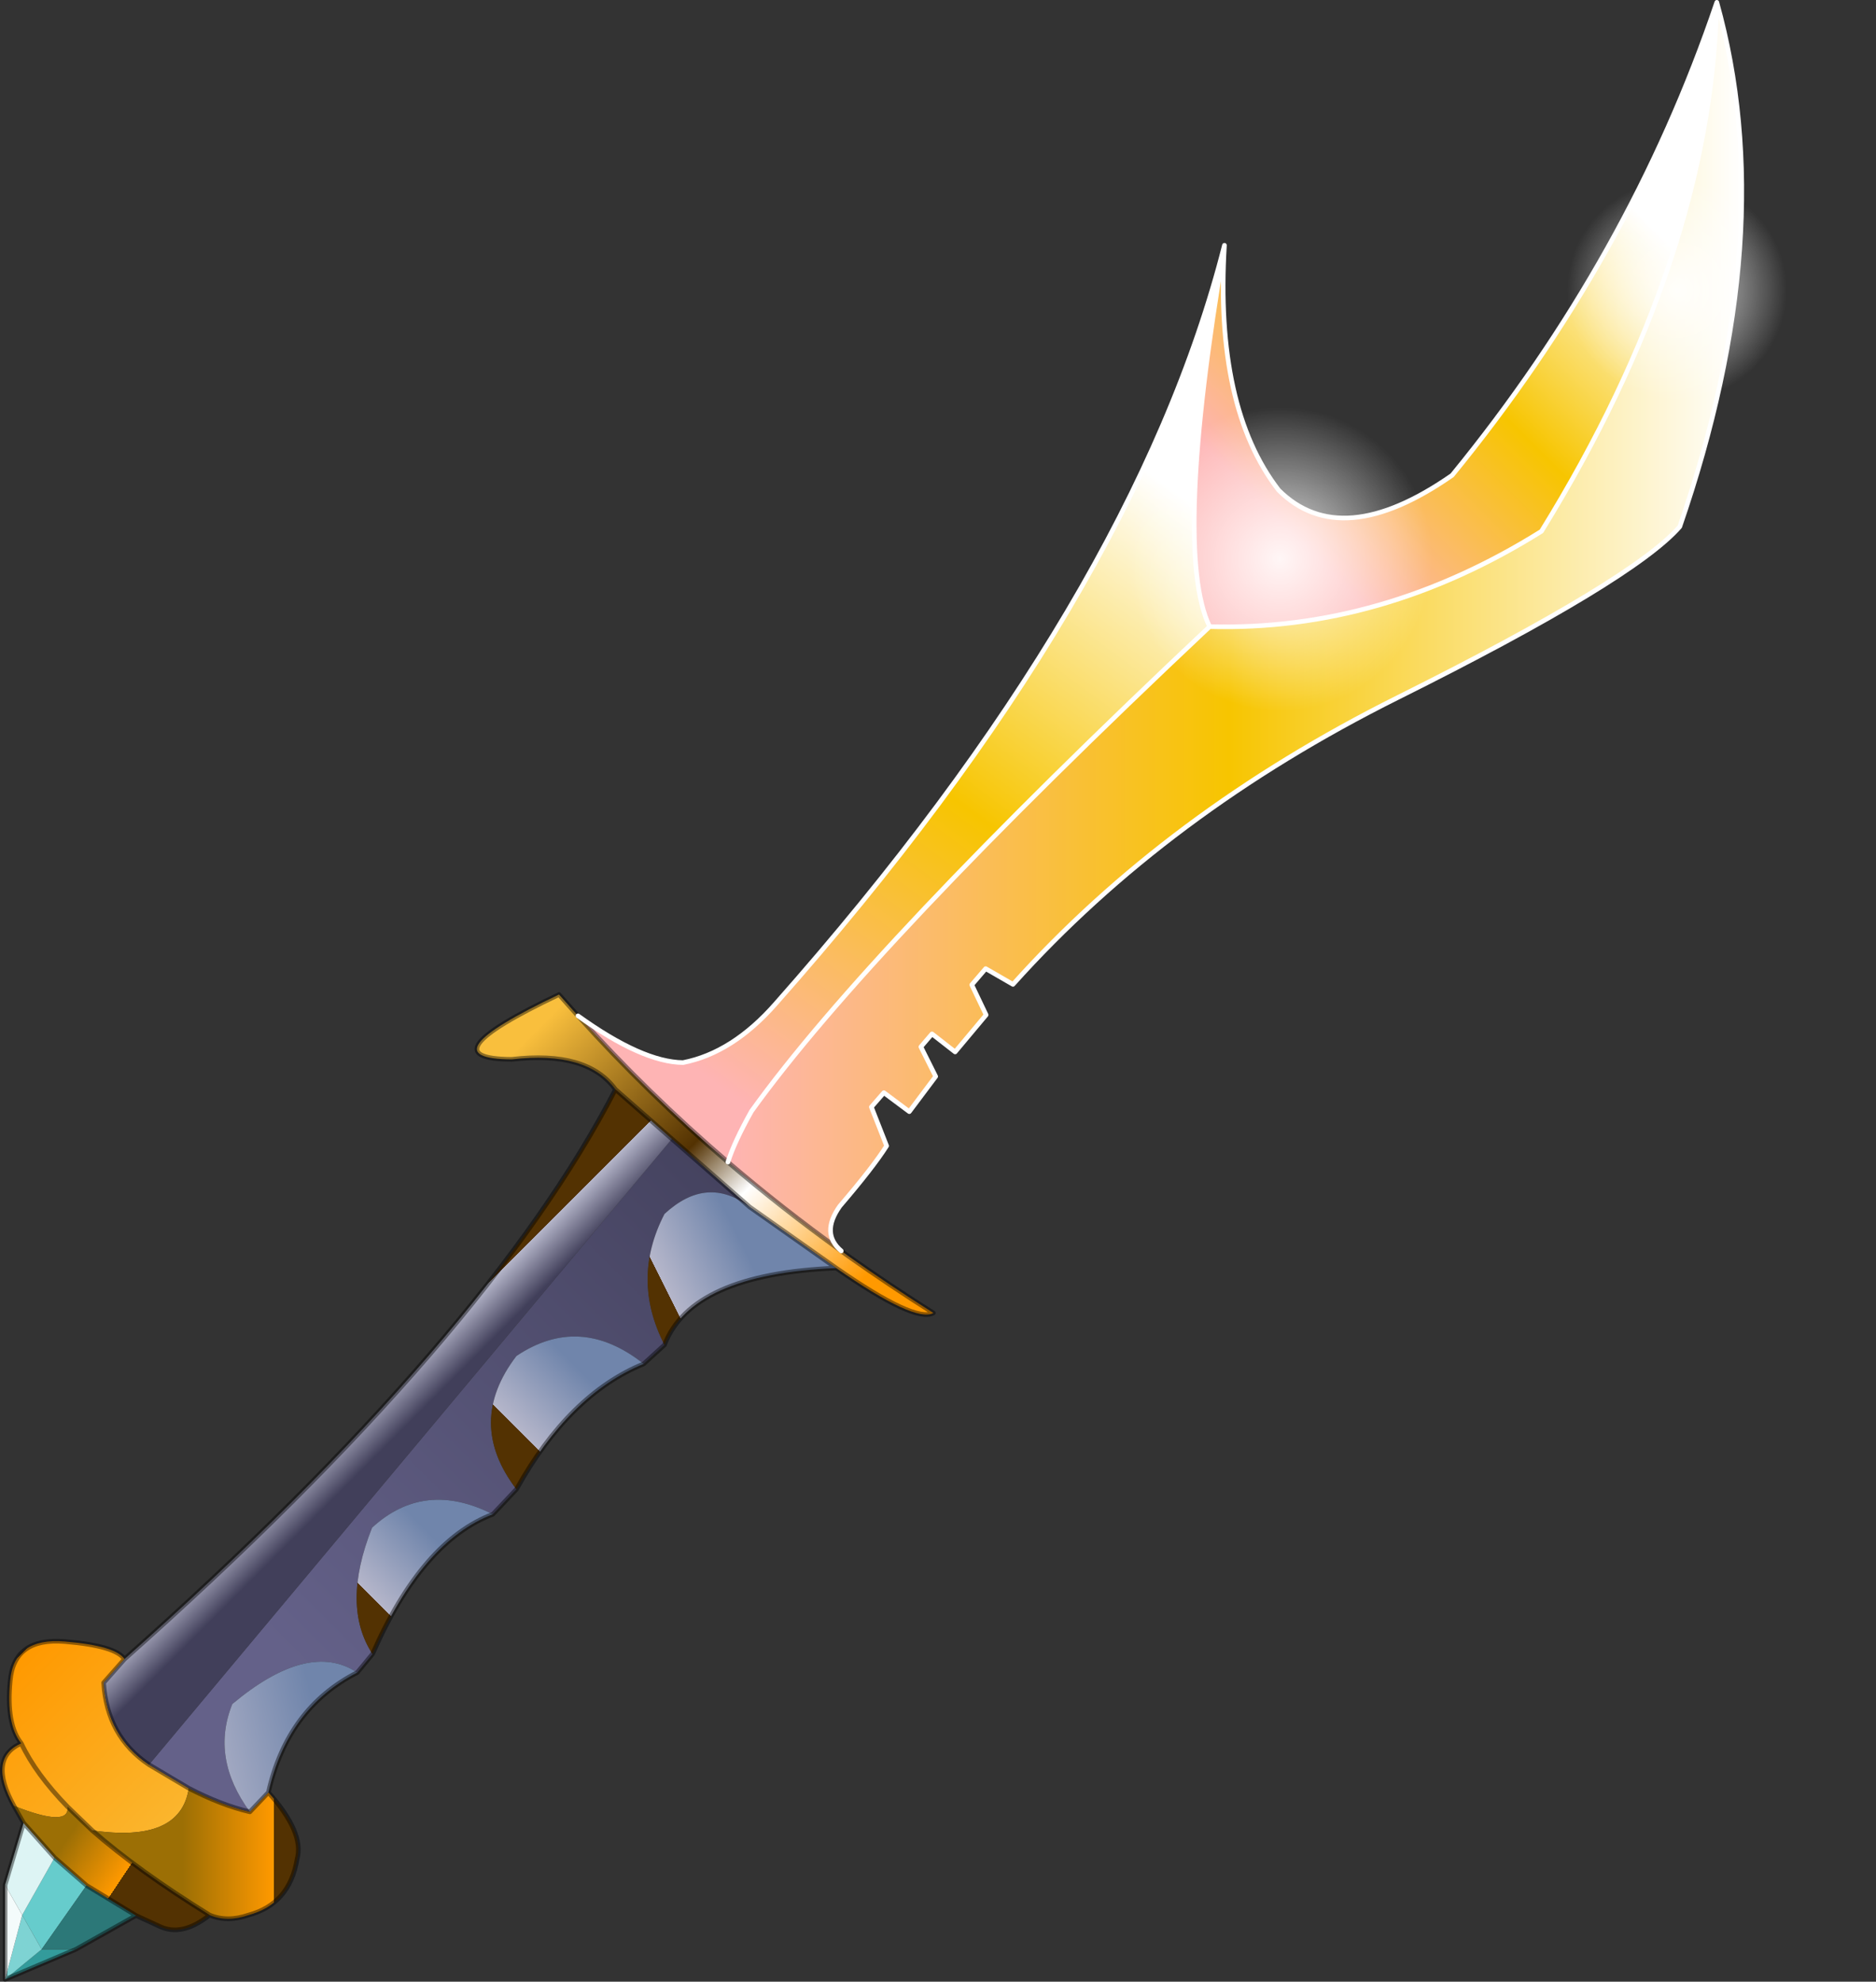 <?xml version="1.0" encoding="UTF-8" standalone="no"?>
<svg xmlns:xlink="http://www.w3.org/1999/xlink" height="214.1px" width="202.7px" xmlns="http://www.w3.org/2000/svg">
  <rect width="100%" height="100%" fill="#333333" stroke="none"/>
  <g transform="matrix(1.0, 0.0, 0.0, 1.0, -131.4, -95.95)">
    <path d="M137.3 296.65 L140.75 299.65 135.9 306.55 133.8 302.85 137.3 296.65" fill="#66cccc" fill-rule="evenodd" stroke="none"/>
    <path d="M139.6 306.55 L131.95 309.8 135.9 306.55 139.6 306.55" fill="#339b9b" fill-rule="evenodd" stroke="none"/>
    <path d="M131.95 299.6 L133.95 292.9 137.3 296.65 133.8 302.85 131.95 299.6" fill="#ddf4f4" fill-rule="evenodd" stroke="none"/>
    <path d="M135.9 306.55 L131.95 309.8 133.8 302.85 135.9 306.55" fill="#7ed3d3" fill-rule="evenodd" stroke="none"/>
    <path d="M131.95 309.8 L131.95 299.6 133.8 302.85 131.95 309.8" fill="#f4fbfb" fill-rule="evenodd" stroke="none"/>
    <path d="M146.1 302.9 L139.6 306.55 135.9 306.55 140.75 299.65 146.1 302.9" fill="#2c7878" fill-rule="evenodd" stroke="none"/>
    <path d="M262.1 163.65 Q280.7 164.15 297.95 153.35 316.25 123.7 316.9 96.2 323.85 121.15 312.9 152.85 307.9 158.6 282.45 171.3 257.5 183.75 240.85 202.3 L237.9 200.6 236.4 202.35 237.95 205.6 234.6 209.6 232.1 207.65 230.9 209.05 232.5 212.25 229.65 216.05 226.9 214.0 225.55 215.55 227.2 219.75 Q225.75 222.05 222.15 226.25 220.05 229.2 222.3 231.1 215.9 226.5 210.05 221.5 210.75 219.3 212.6 216.0 225.35 198.25 262.1 163.65" fill="url(#gradient0)" fill-rule="evenodd" stroke="none"/>
    <path d="M263.7 122.45 Q262.65 139.95 269.55 148.9 276.3 155.65 288.3 147.3 307.6 123.7 316.9 96.2 316.25 123.7 297.95 153.35 280.7 164.15 262.1 163.65 258.1 155.45 263.7 122.45" fill="url(#gradient1)" fill-rule="evenodd" stroke="none"/>
    <path d="M263.7 122.45 Q258.1 155.45 262.1 163.65 225.35 198.25 212.6 216.0 210.75 219.3 210.05 221.5 201.35 214.05 193.85 205.7 200.8 210.7 205.2 210.75 210.55 209.7 215.2 204.4 254.05 160.5 263.7 122.45" fill="url(#gradient2)" fill-rule="evenodd" stroke="none"/>
    <path d="M222.3 231.1 L223.05 231.65 Q227.5 234.8 232.25 237.8 230.3 238.9 221.75 232.95 L212.4 226.35 204.0 219.0 197.9 213.65 Q194.85 209.45 186.7 210.4 177.15 210.35 191.8 203.4 L193.85 205.7 Q201.35 214.05 210.05 221.5 215.9 226.5 222.3 231.1" fill="url(#gradient3)" fill-rule="evenodd" stroke="none"/>
    <path d="M132.9 291.05 Q130.05 285.9 133.7 284.3 132.05 282.25 132.5 277.55 132.9 272.85 138.4 273.3 143.9 273.75 144.85 275.2 L142.6 277.75 Q142.95 283.55 147.5 286.6 L151.8 289.15 Q150.9 295.1 141.35 293.7 L138.7 291.15 Q138.95 293.45 132.9 291.05 M133.7 284.3 Q135.25 287.6 138.7 291.15 135.25 287.6 133.7 284.3" fill="url(#gradient4)" fill-rule="evenodd" stroke="none"/>
    <path d="M160.4 289.6 Q164.3 293.95 163.5 296.8 162.7 301.65 158.25 302.85 155.95 303.65 154.05 302.85 146.3 298.05 141.35 293.7 150.9 295.1 151.8 289.15 155.25 290.95 158.4 291.7 L160.4 289.6" fill="url(#gradient5)" fill-rule="evenodd" stroke="none"/>
    <path d="M154.05 302.85 Q151.05 305.25 148.6 304.05 L146.1 302.9 140.75 299.65 137.3 296.65 133.95 292.9 132.9 291.05 Q138.95 293.45 138.7 291.15 L141.35 293.7 Q146.3 298.05 154.05 302.85" fill="url(#gradient6)" fill-rule="evenodd" stroke="none"/>
    <path d="M203.2 241.25 L200.95 243.3 Q194.05 237.85 187.2 242.45 181.7 249.65 187.2 256.85 L184.65 259.55 Q177.25 255.8 171.6 261.0 168.25 269.45 171.65 274.65 L170.0 276.65 Q164.75 273.15 156.5 280.05 154.15 285.9 158.4 291.7 155.25 290.95 151.8 289.15 L147.5 286.6 204.0 219.0 212.4 226.35 Q207.8 222.85 203.2 227.1 199.55 234.15 203.2 241.25" fill="url(#gradient7)" fill-rule="evenodd" stroke="none"/>
    <path d="M200.95 243.3 Q192.9 246.6 187.2 256.85 181.7 249.65 187.2 242.45 194.05 237.85 200.95 243.3" fill="url(#gradient8)" fill-rule="evenodd" stroke="none"/>
    <path d="M221.75 232.95 Q206.1 233.6 203.2 241.25 199.55 234.15 203.2 227.1 207.8 222.85 212.4 226.35 L221.75 232.95" fill="url(#gradient9)" fill-rule="evenodd" stroke="none"/>
    <path d="M184.65 259.55 Q177.0 262.45 171.65 274.65 168.25 269.45 171.6 261.0 177.25 255.8 184.65 259.55" fill="url(#gradient10)" fill-rule="evenodd" stroke="none"/>
    <path d="M170.0 276.65 Q162.45 280.5 160.4 289.6 L158.4 291.7 Q154.15 285.9 156.5 280.05 164.75 273.15 170.0 276.65" fill="url(#gradient11)" fill-rule="evenodd" stroke="none"/>
    <path d="M144.85 275.2 Q184.15 240.3 197.9 213.65 L204.0 219.0 147.5 286.6 Q142.95 283.55 142.6 277.75 L144.85 275.2" fill="url(#gradient12)" fill-rule="evenodd" stroke="none"/>
    <path d="M222.3 231.1 L223.05 231.65 Q227.5 234.8 232.25 237.8 230.3 238.9 221.75 232.95 206.1 233.6 203.2 241.25 L200.95 243.3 Q192.9 246.6 187.2 256.85 L184.65 259.55 Q177.0 262.45 171.65 274.65 L170.0 276.65 Q162.45 280.5 160.4 289.6 164.3 293.95 163.5 296.8 162.7 301.65 158.25 302.85 155.95 303.65 154.05 302.85 151.05 305.25 148.6 304.05 L146.1 302.9 139.6 306.55 131.95 309.8 131.95 299.6 133.95 292.9 132.9 291.05 Q130.05 285.9 133.7 284.3 132.05 282.25 132.5 277.55 132.9 272.85 138.4 273.3 143.9 273.75 144.85 275.2 184.15 240.3 197.9 213.65 194.85 209.45 186.7 210.4 177.15 210.35 191.8 203.4 L193.85 205.7 Q201.35 214.05 210.05 221.5 215.9 226.5 222.3 231.1 M138.7 291.15 Q135.25 287.6 133.7 284.3 M133.95 292.9 L137.3 296.65 140.75 299.65 146.1 302.9 M141.35 293.7 L138.7 291.15 M147.5 286.6 Q142.95 283.55 142.6 277.75 L144.85 275.2 M160.4 289.6 L158.4 291.7 Q155.25 290.95 151.8 289.15 L147.5 286.6 M141.35 293.7 Q146.3 298.05 154.05 302.85 M212.4 226.35 L221.75 232.95 M212.4 226.35 L204.0 219.0 197.9 213.65" fill="none" stroke="#000000" stroke-linecap="round" stroke-linejoin="round" stroke-opacity="0.431" stroke-width="0.5"/>
    <path d="M316.9 96.2 Q307.6 123.7 288.3 147.3 276.3 155.65 269.55 148.9 262.65 139.95 263.7 122.45 258.1 155.45 262.1 163.65 280.7 164.15 297.95 153.35 316.25 123.7 316.9 96.2 323.85 121.15 312.9 152.85 307.9 158.6 282.45 171.3 257.5 183.75 240.85 202.3 L237.9 200.6 236.4 202.35 237.95 205.6 234.6 209.6 232.1 207.65 230.9 209.05 232.5 212.25 229.65 216.05 226.9 214.0 225.55 215.55 227.2 219.75 Q225.75 222.05 222.15 226.25 220.05 229.2 222.3 231.1 M193.85 205.7 Q200.8 210.7 205.2 210.75 210.55 209.7 215.2 204.4 254.05 160.5 263.7 122.45 M262.1 163.65 Q225.35 198.25 212.6 216.0 210.75 219.3 210.05 221.5" fill="none" stroke="#ffffff" stroke-linecap="round" stroke-linejoin="round" stroke-width="0.5"/>
    <path d="M240.25 156.35 Q240.25 144.15 248.85 135.5 257.5 126.9 269.7 126.9 281.9 126.9 290.5 135.5 299.15 144.15 299.15 156.35 299.15 168.55 290.5 177.15 281.9 185.8 269.7 185.8 257.5 185.8 248.85 177.15 240.25 168.55 240.25 156.35" fill="url(#gradient13)" fill-rule="evenodd" stroke="none"/>
    <path d="M291.15 127.3 Q291.15 118.4 297.4 112.1 303.75 105.8 312.6 105.8 321.5 105.8 327.8 112.1 334.1 118.4 334.1 127.3 334.1 136.15 327.8 142.45 321.5 148.75 312.6 148.75 303.75 148.75 297.4 142.45 291.15 136.15 291.15 127.3" fill="url(#gradient14)" fill-rule="evenodd" stroke="none"/>
  </g>
  <defs>
    <linearGradient gradientTransform="matrix(0.067, 0.0, 0.0, 0.082, 264.8, 163.65)" gradientUnits="userSpaceOnUse" id="gradient0" spreadMethod="pad" x1="-819.2" x2="819.2">
      <stop offset="0.0" stop-color="#feb4b4"/>
      <stop offset="0.494" stop-color="#f7c500"/>
      <stop offset="1.0" stop-color="#ffffff"/>
    </linearGradient>
    <linearGradient gradientTransform="matrix(0.022, -0.022, 0.02, 0.02, 286.05, 132.65)" gradientUnits="userSpaceOnUse" id="gradient1" spreadMethod="pad" x1="-819.2" x2="819.2">
      <stop offset="0.0" stop-color="#feb4b4"/>
      <stop offset="0.494" stop-color="#f7c500"/>
      <stop offset="1.0" stop-color="#ffffff"/>
    </linearGradient>
    <linearGradient gradientTransform="matrix(0.029, -0.04, 0.015, 0.011, 231.65, 179.65)" gradientUnits="userSpaceOnUse" id="gradient2" spreadMethod="pad" x1="-819.2" x2="819.2">
      <stop offset="0.0" stop-color="#feb4b4"/>
      <stop offset="0.494" stop-color="#f7c500"/>
      <stop offset="1.0" stop-color="#ffffff"/>
    </linearGradient>
    <linearGradient gradientTransform="matrix(0.019, 0.019, -0.006, 0.006, 205.8, 221.9)" gradientUnits="userSpaceOnUse" id="gradient3" spreadMethod="pad" x1="-819.2" x2="819.2">
      <stop offset="0.0" stop-color="#f9bf3d"/>
      <stop offset="0.471" stop-color="#533202"/>
      <stop offset="0.643" stop-color="#ffffff"/>
      <stop offset="1.0" stop-color="#ff9900"/>
    </linearGradient>
    <linearGradient gradientTransform="matrix(-0.014, -0.014, 0.009, -0.009, 143.5, 287.8)" gradientUnits="userSpaceOnUse" id="gradient4" spreadMethod="pad" x1="-819.2" x2="819.2">
      <stop offset="0.0" stop-color="#f9bf3d"/>
      <stop offset="1.0" stop-color="#ff9900"/>
      <stop offset="1.0" stop-color="#ffffff"/>
      <stop offset="1.0" stop-color="#533202"/>
    </linearGradient>
    <linearGradient gradientTransform="matrix(0.006, 0.0, 0.0, 0.009, 156.05, 296.2)" gradientUnits="userSpaceOnUse" id="gradient5" spreadMethod="pad" x1="-819.2" x2="819.2">
      <stop offset="0.0" stop-color="#9c6f05"/>
      <stop offset="1.0" stop-color="#ff9900"/>
      <stop offset="1.0" stop-color="#ffffff"/>
      <stop offset="1.0" stop-color="#533202"/>
    </linearGradient>
    <linearGradient gradientTransform="matrix(0.004, 0.002, -0.002, 0.003, 141.7, 296.6)" gradientUnits="userSpaceOnUse" id="gradient6" spreadMethod="pad" x1="-819.2" x2="819.2">
      <stop offset="0.0" stop-color="#9c6f05"/>
      <stop offset="1.0" stop-color="#ff9900"/>
      <stop offset="1.0" stop-color="#ffffff"/>
      <stop offset="1.0" stop-color="#533202"/>
    </linearGradient>
    <linearGradient gradientTransform="matrix(0.034, -0.034, 0.008, 0.008, 189.9, 246.6)" gradientUnits="userSpaceOnUse" id="gradient7" spreadMethod="pad" x1="-819.2" x2="819.2">
      <stop offset="0.0" stop-color="#646189"/>
      <stop offset="1.0" stop-color="#413f5a"/>
      <stop offset="1.0" stop-color="#ffffff"/>
      <stop offset="1.0" stop-color="#533202"/>
    </linearGradient>
    <linearGradient gradientTransform="matrix(-0.004, 0.004, -0.004, -0.004, 190.25, 246.75)" gradientUnits="userSpaceOnUse" id="gradient8" spreadMethod="pad" x1="-819.2" x2="819.2">
      <stop offset="0.0" stop-color="#7085ab"/>
      <stop offset="1.0" stop-color="#b5b6ca"/>
      <stop offset="1.0" stop-color="#ffffff"/>
      <stop offset="1.0" stop-color="#533202"/>
    </linearGradient>
    <linearGradient gradientTransform="matrix(-0.005, 0.003, -0.004, -0.008, 207.45, 232.75)" gradientUnits="userSpaceOnUse" id="gradient9" spreadMethod="pad" x1="-819.2" x2="819.2">
      <stop offset="0.0" stop-color="#7085ab"/>
      <stop offset="1.0" stop-color="#b5b6ca"/>
      <stop offset="1.0" stop-color="#ffffff"/>
      <stop offset="1.0" stop-color="#533202"/>
    </linearGradient>
    <linearGradient gradientTransform="matrix(-0.004, 0.004, -0.004, -0.004, 174.55, 264.95)" gradientUnits="userSpaceOnUse" id="gradient10" spreadMethod="pad" x1="-819.2" x2="819.2">
      <stop offset="0.0" stop-color="#7085ab"/>
      <stop offset="1.0" stop-color="#b5b6ca"/>
      <stop offset="1.0" stop-color="#ffffff"/>
      <stop offset="1.0" stop-color="#533202"/>
    </linearGradient>
    <linearGradient gradientTransform="matrix(-0.009, 0.002, -0.002, -0.008, 158.6, 284.4)" gradientUnits="userSpaceOnUse" id="gradient11" spreadMethod="pad" x1="-819.2" x2="819.2">
      <stop offset="0.0" stop-color="#7085ab"/>
      <stop offset="1.0" stop-color="#b5b6ca"/>
      <stop offset="1.0" stop-color="#ffffff"/>
      <stop offset="1.0" stop-color="#533202"/>
    </linearGradient>
    <linearGradient gradientTransform="matrix(-0.002, -0.002, 0.038, -0.038, 172.4, 249.6)" gradientUnits="userSpaceOnUse" id="gradient12" spreadMethod="pad" x1="-819.2" x2="819.2">
      <stop offset="0.0" stop-color="#413f5a"/>
      <stop offset="1.0" stop-color="#b5b6ca"/>
      <stop offset="1.0" stop-color="#ffffff"/>
      <stop offset="1.0" stop-color="#533202"/>
    </linearGradient>
    <radialGradient cx="0" cy="0" gradientTransform="matrix(0.036, 0.0, 0.0, 0.036, 269.7, 156.35)" gradientUnits="userSpaceOnUse" id="gradient13" r="819.2" spreadMethod="pad">
      <stop offset="0.0" stop-color="#ffffff" stop-opacity="0.882"/>
      <stop offset="0.557" stop-color="#ffffff" stop-opacity="0.0"/>
    </radialGradient>
    <radialGradient cx="0" cy="0" gradientTransform="matrix(0.026, 0.0, 0.0, 0.026, 312.6, 127.3)" gradientUnits="userSpaceOnUse" id="gradient14" r="819.2" spreadMethod="pad">
      <stop offset="0.0" stop-color="#ffffff" stop-opacity="0.882"/>
      <stop offset="0.557" stop-color="#ffffff" stop-opacity="0.0"/>
    </radialGradient>
  </defs>
</svg>
